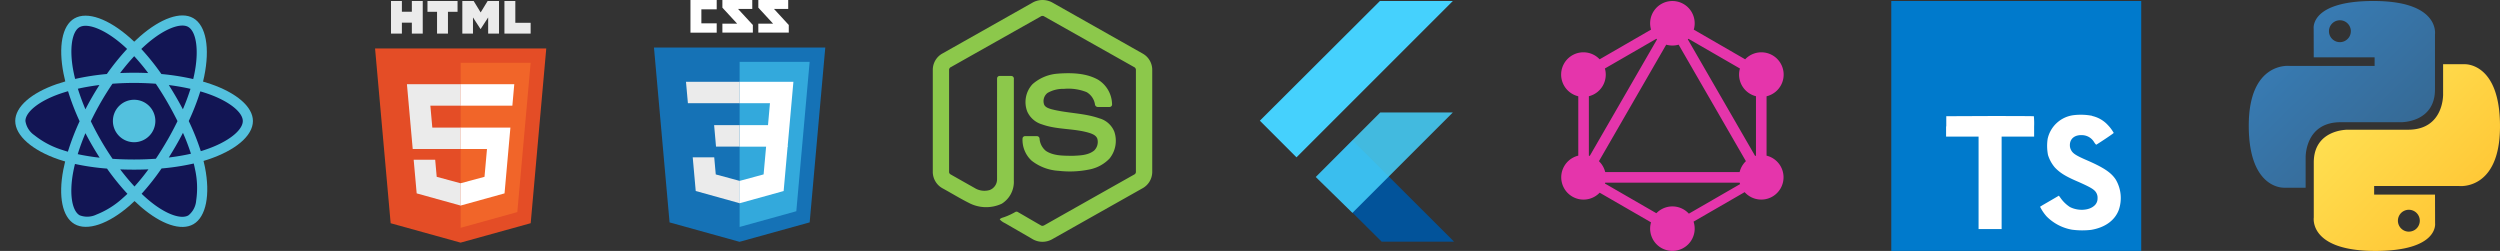 <svg xmlns="http://www.w3.org/2000/svg" xmlns:xlink="http://www.w3.org/1999/xlink" width="518.77" height="52.069" viewBox="0 0 518.77 52.069">
  <rect x="0" y="0" width="518.77" height="52.069" fill="#333333" stroke="none"/>
  <defs>
    <linearGradient id="linear-gradient" x1="0.13" y1="0.12" x2="0.796" y2="0.782" gradientUnits="objectBoundingBox">
      <stop offset="0" stop-color="#387eb8"/>
      <stop offset="1" stop-color="#366994"/>
    </linearGradient>
    <linearGradient id="linear-gradient-2" x1="0.191" y1="0.206" x2="0.907" y2="0.884" gradientUnits="objectBoundingBox">
      <stop offset="0" stop-color="#ffe052"/>
      <stop offset="1" stop-color="#ffc331"/>
    </linearGradient>
  </defs>
  <g id="Group_17" data-name="Group 17" transform="translate(-992 -1787.37)">
    <g id="react" transform="translate(992 1787.576)">
      <path id="Path_229" data-name="Path 229" d="M.754,25.665c0,4.195,4.1,8.111,10.554,10.318-1.29,6.492-.231,11.725,3.3,13.764,3.634,2.1,9.048.645,14.186-3.847,5.009,4.31,10.071,6.007,13.6,3.962,3.631-2.1,4.735-7.689,3.409-14.384C52.537,33.254,56.3,29.915,56.3,25.665c0-4.1-4.1-7.642-10.474-9.835,1.427-6.971.218-12.077-3.464-14.2-3.55-2.047-8.671-.263-13.753,4.16-5.288-4.695-10.358-6.128-14.036-4-3.546,2.053-4.558,7.381-3.264,13.993C5.068,17.959.754,21.584.754,25.665Z" transform="translate(-0.754 -0.785)" fill="none"/>
      <path id="Path_230" data-name="Path 230" d="M55.8,28.74q-.788-.27-1.588-.5.133-.539.245-1.083c1.2-5.835.416-10.536-2.268-12.083-2.573-1.484-6.782.063-11.032,3.762q-.628.548-1.228,1.127-.4-.385-.817-.755c-4.455-3.955-8.92-5.622-11.6-4.07-2.571,1.488-3.332,5.908-2.25,11.437q.162.821.365,1.634c-.632.179-1.242.371-1.826.574-5.222,1.821-8.558,4.675-8.558,7.634,0,3.057,3.58,6.124,9.02,7.983q.662.225,1.334.417-.218.875-.388,1.761c-1.032,5.434-.226,9.748,2.338,11.227,2.648,1.527,7.093-.043,11.422-3.826q.513-.449,1.029-.949.65.627,1.333,1.217c4.192,3.608,8.333,5.064,10.895,3.581,2.646-1.532,3.506-6.167,2.389-11.806q-.128-.646-.3-1.319.468-.138.917-.286c5.655-1.874,9.334-4.9,9.334-8,0-2.971-3.443-5.844-8.771-7.678Z" transform="translate(-12.08 -11.517)" fill="#53c1de"/>
      <path id="Path_231" data-name="Path 231" d="M62.12,49.946c-.27.089-.546.176-.828.259a49.461,49.461,0,0,0-2.5-6.249,49.439,49.439,0,0,0,2.4-6.158c.5.146.994.3,1.466.463,4.565,1.571,7.349,3.895,7.349,5.685,0,1.907-3.007,4.383-7.89,6ZM60.094,53.96a17.845,17.845,0,0,1,.237,6.511,4.355,4.355,0,0,1-1.615,3.062c-1.555.9-4.879-.27-8.464-3.355q-.617-.53-1.24-1.131a49.52,49.52,0,0,0,4.135-5.25,49.193,49.193,0,0,0,6.681-1.03Q59.978,53.376,60.094,53.96ZM39.605,63.378a4.355,4.355,0,0,1-3.46.13c-1.556-.9-2.2-4.362-1.321-9.009q.157-.824.36-1.638a49.555,49.555,0,0,0,6.648.962,51.28,51.28,0,0,0,4.234,5.232q-.459.444-.94.865a17.847,17.847,0,0,1-5.522,3.457ZM32.49,49.934a17.852,17.852,0,0,1-5.753-3.056A4.355,4.355,0,0,1,24.9,43.945c0-1.8,2.678-4.087,7.145-5.644q.841-.292,1.7-.534a50.541,50.541,0,0,0,2.4,6.23,51.308,51.308,0,0,0-2.434,6.319q-.613-.176-1.218-.381ZM34.875,33.7c-.927-4.738-.312-8.312,1.238-9.209,1.65-.955,5.3.407,9.146,3.822.246.218.493.447.74.683a50.5,50.5,0,0,0-4.2,5.2,51.493,51.493,0,0,0-6.583,1.023q-.189-.756-.339-1.52Zm21.278,5.254q-.723-1.249-1.5-2.467c1.574.2,3.082.463,4.5.786a44.95,44.95,0,0,1-1.579,4.248q-.684-1.3-1.419-2.567ZM47.476,30.5a45.067,45.067,0,0,1,2.9,3.5q-2.913-.138-5.83,0c.958-1.264,1.94-2.438,2.927-3.5Zm-8.733,8.466q-.726,1.259-1.392,2.551c-.614-1.455-1.139-2.887-1.567-4.268,1.407-.315,2.908-.572,4.472-.768Q39.47,37.706,38.743,38.966ZM40.3,51.559a44.87,44.87,0,0,1-4.546-.731c.436-1.406.972-2.868,1.6-4.355q.669,1.293,1.4,2.553.744,1.285,1.549,2.533Zm7.234,5.979c-1-1.078-1.995-2.27-2.968-3.552q1.417.056,2.886.056,1.508,0,2.978-.066A44.814,44.814,0,0,1,47.534,57.539ZM57.592,46.4a44.756,44.756,0,0,1,1.657,4.339,44.723,44.723,0,0,1-4.6.784q.782-1.24,1.514-2.51.744-1.291,1.431-2.614Zm-3.256,1.561q-1.121,1.947-2.367,3.818c-1.464.1-2.976.158-4.517.158s-3.028-.048-4.466-.141q-1.277-1.866-2.411-3.824T38.471,44q.974-2.027,2.1-3.977h0q1.123-1.949,2.392-3.808c1.467-.111,2.971-.169,4.492-.169s3.033.059,4.5.17q1.255,1.855,2.377,3.795t2.127,3.958q-.988,2.034-2.12,3.993Zm4.347-23.532c1.652.953,2.294,4.794,1.256,9.832q-.1.492-.222.981a50.483,50.483,0,0,0-6.6-1.042,49.5,49.5,0,0,0-4.17-5.2q.554-.534,1.134-1.04C53.729,24.783,57.133,23.532,58.684,24.426Z" transform="translate(-19.625 -19.045)" fill="#121554"/>
      <path id="Path_232" data-name="Path 232" d="M112.449,94.665a4.405,4.405,0,1,1-4.4,4.4,4.4,4.4,0,0,1,4.4-4.4" transform="translate(-84.621 -74.17)" fill="#53c1de"/>
    </g>
    <g id="html5" transform="translate(1069.83 1787.576)">
      <path id="Path_224" data-name="Path 224" d="M225.04,247.784l-3.233-36.262h35.525L254.1,247.778l-14.548,4.033Z" transform="translate(-221.807 -201.668)" fill="#e44d26"/>
      <path id="Path_225" data-name="Path 225" d="M441.807,282.488l11.755-3.259,2.766-30.983H441.807Z" transform="translate(-424.044 -235.427)" fill="#f16529"/>
      <path id="Path_226" data-name="Path 226" d="M314.835,312.332H308.95l-.406-4.554h6.291V303.33H303.683l.107,1.193,1.093,12.256h9.952Zm0,11.55-.02.005-4.953-1.338L309.546,319h-4.464l.623,6.983,9.11,2.529.02-.006Z" transform="translate(-297.072 -286.063)" fill="#ebebeb"/>
      <path id="Path_227" data-name="Path 227" d="M262.745,89.47h2.26V91.7h2.067V89.47h2.26v6.762h-2.26V93.968h-2.067v2.264h-2.26Zm9.56,2.242h-1.99V89.47h6.241v2.242h-1.991v4.519H272.3V91.712Zm5.241-2.242H279.9l1.45,2.376L282.8,89.47h2.358v6.762h-2.251V92.88l-1.555,2.4h-.039l-1.556-2.4v3.352h-2.211V89.47Zm8.737,0h2.261V94h3.179v2.235h-5.439Z" transform="translate(-259.44 -89.47)" fill="rgba(255,255,255,0.9)"/>
      <path id="Path_228" data-name="Path 228" d="M441.617,312.332v4.447h5.477l-.516,5.768-4.96,1.339v4.627l9.117-2.527.067-.752,1.045-11.708.109-1.194H441.617Zm0-9v4.447H452.36l.089-1,.2-2.255.106-1.193Z" transform="translate(-423.87 -286.063)" fill="#fff"/>
    </g>
    <g id="flutter-logo" transform="translate(1253.43 1787.576)">
      <path id="Path_233" data-name="Path 233" d="M36.353,76.683,22.84,63.259l7.468-7.6L51.374,76.683Z" transform="translate(-11.079 -26.746)" fill="#02539a" fill-rule="evenodd"/>
      <g id="Group_14" data-name="Group 14" transform="translate(0 0)">
        <path id="Path_234" data-name="Path 234" d="M22.52,57.963,35.913,44.57H50.97L30.135,65.406Z" transform="translate(-10.926 -21.44)" fill="rgba(69,209,253,0.85)" fill-rule="evenodd"/>
        <path id="Path_235" data-name="Path 235" d="M.29,25.061l7.6,7.6L40.334.22H25.2Z" transform="translate(-0.29 -0.22)" fill="#45d1fd" fill-rule="evenodd"/>
      </g>
    </g>
    <g id="nodejs-icon" transform="translate(1185.564 1787.37)">
      <path id="Path_252" data-name="Path 252" d="M21.316,1.12a4.208,4.208,0,0,1,4.108,0q9.381,5.3,18.763,10.6a3.862,3.862,0,0,1,1.951,3.326V36.3a3.9,3.9,0,0,1-2.1,3.4q-9.35,5.271-18.7,10.547a4.089,4.089,0,0,1-4.153-.115q-2.8-1.625-5.61-3.244a3.3,3.3,0,0,1-1.082-.779c.238-.321.665-.361,1.011-.5a13.093,13.093,0,0,0,2.213-1.033.517.517,0,0,1,.576.034c1.6.916,3.182,1.859,4.785,2.767.342.2.688-.065.981-.228q9.175-5.186,18.357-10.359a.607.607,0,0,0,.333-.6q.006-10.52,0-21.041a.658.658,0,0,0-.392-.656Q33.049,9.25,23.736,4A.647.647,0,0,0,23,4Q13.688,9.246,4.375,14.5a.65.65,0,0,0-.394.653q0,10.52,0,21.043a.6.6,0,0,0,.338.59Q6.805,38.2,9.295,39.6a3.844,3.844,0,0,0,3.111.416,2.36,2.36,0,0,0,1.528-2.217c.009-6.972,0-13.946.006-20.917a.525.525,0,0,1,.572-.536c.8-.005,1.594-.011,2.39,0a.551.551,0,0,1,.52.638c0,7.017.009,14.033-.005,21.05a5.337,5.337,0,0,1-2.5,4.82,7.686,7.686,0,0,1-6.87-.189C6.228,41.753,4.489,40.679,2.7,39.7a3.9,3.9,0,0,1-2.1-3.4V15.044a3.87,3.87,0,0,1,2.018-3.369Q11.969,6.4,21.316,1.12Z" transform="translate(-0.603 -0.584)" fill="#8cc84b"/>
      <path id="Path_253" data-name="Path 253" d="M112.311,85.672c2.718-.175,5.628-.1,8.074,1.235a6.106,6.106,0,0,1,2.977,5.284.572.572,0,0,1-.62.421c-.789,0-1.577.011-2.366-.005a.61.61,0,0,1-.571-.591,3.6,3.6,0,0,0-1.723-2.489,10.214,10.214,0,0,0-4.727-.676,6.417,6.417,0,0,0-3.384.843,2.144,2.144,0,0,0-.713,2.4c.253.6.948.8,1.517.975,3.276.857,6.747.771,9.96,1.9a4.689,4.689,0,0,1,3.087,2.746,5.866,5.866,0,0,1-.994,5.6,7.843,7.843,0,0,1-4.21,2.269,20.228,20.228,0,0,1-6.355.27,10.015,10.015,0,0,1-5.59-2.1,5.867,5.867,0,0,1-1.889-4.628.53.53,0,0,1,.58-.467c.794-.006,1.588-.009,2.383,0a.557.557,0,0,1,.569.55,3.61,3.61,0,0,0,1.343,2.534c1.614,1.041,3.639.97,5.488,1,1.531-.068,3.25-.088,4.5-1.1a2.485,2.485,0,0,0,.676-2.374c-.193-.7-.927-1.028-1.557-1.242-3.234-1.023-6.744-.652-9.946-1.809a4.841,4.841,0,0,1-3.057-2.664,5.456,5.456,0,0,1,1.09-5.677,8.8,8.8,0,0,1,5.46-2.194Z" transform="translate(-86.162 -70.409)" fill="#8cc84b"/>
    </g>
    <g id="css-5" transform="translate(1127.704 1787.37)">
      <path id="Path_245" data-name="Path 245" d="M397.583,1.857h-2.949l3.067,3.33V6.77h-6.319V4.916h3.067l-3.067-3.33V0h6.2Zm-7.455,0h-2.953l3.071,3.33V6.77h-6.321V4.916h3.067l-3.067-3.33V0h6.2Zm-7.383.076h-3.182V4.839h3.182V6.772H377.3V0h5.446Z" transform="translate(-369.727)" fill="#fff"/>
      <path id="Path_246" data-name="Path 246" d="M3.236,527.685,0,491.4H35.549l-3.24,36.279-14.557,4.035Z" transform="translate(0 -481.536)" fill="#1572b6"/>
      <path id="Path_247" data-name="Path 247" d="M885.5,673.464l11.763-3.262,2.766-31H885.5Z" transform="translate(-867.726 -626.37)" fill="#33a9dc"/>
      <path id="Path_248" data-name="Path 248" d="M885.5,854.5h5.889l.405-4.556H885.5V845.5h11.16l-.106,1.194-1.094,12.264H885.5Z" transform="translate(-867.726 -828.529)" fill="#fff"/>
      <path id="Path_249" data-name="Path 249" d="M410.357,1631.288h-.02l-4.956-1.339-.317-3.549H400.6l.624,6.987,9.117,2.537h.026v-4.637Z" transform="translate(-392.559 -1593.754)" fill="#ebebeb"/>
      <path id="Path_250" data-name="Path 250" d="M891.6,1506.2l-.536,5.956L886.1,1513.5v4.637l9.123-2.529.066-.753.775-8.651H891.6Z" transform="translate(-868.314 -1475.967)" fill="#fff"/>
      <path id="Path_251" data-name="Path 251" d="M342.048,845.5v4.45H331.3l-.092-1-.2-2.256L330.9,845.5Zm-.016,9v4.45h-4.9l-.086-1-.2-2.256-.106-1.194h5.293Z" transform="translate(-324.258 -828.529)" fill="#ebebeb"/>
    </g>
    <path id="graphql" d="M27.51,5.943,38.174,12.1a4.625,4.625,0,1,1,4.439,7.673V32.093a4.624,4.624,0,1,1-4.547,7.572l-10.6,6.119a4.622,4.622,0,1,1-8.824.149L7.982,39.777a4.625,4.625,0,1,1-4.438-7.685V19.773A4.625,4.625,0,1,1,7.978,12.1L18.645,5.936a4.622,4.622,0,1,1,8.864.007ZM26.4,7.84l10.69,6.172a4.617,4.617,0,0,0,3.327,5.75V32.1c-.06.015-.12.031-.179.048L26.274,7.964q.063-.061.124-.123Zm-6.513.126L5.924,32.147q-.091-.026-.182-.049V19.763a4.617,4.617,0,0,0,3.325-5.757l10.687-6.17q.065.067.132.131Zm4.484,1.1L38.328,33.237a4.64,4.64,0,0,0-1.3,2.256H9.13a4.6,4.6,0,0,0-1.3-2.251L21.791,9.063a4.67,4.67,0,0,0,2.579,0ZM26.5,44.127,37.117,38q-.048-.15-.085-.3H9.124q-.022.09-.048.179l10.672,6.162a4.628,4.628,0,0,1,6.748.094Z" transform="translate(1315.961 1787.576)" fill="#e535ab" fill-rule="evenodd"/>
    <g id="typescript" transform="translate(1384.457 1787.576)">
      <path id="Path_254" data-name="Path 254" d="M0,25.931V0H51.863V51.863H0" transform="translate(0 0)" fill="#007acc"/>
      <path id="Path_255" data-name="Path 255" d="M87.7,184.448v2.113h6.742V205.75h4.784V186.561h6.742v-2.075a16.16,16.16,0,0,0-.052-2.139c0-.039-4.11-.052-9.1-.052l-9.076.039v2.126l-.039-.013Zm30.3-2.165a6.278,6.278,0,0,1,3.241,1.854,8.158,8.158,0,0,1,1.245,1.66c0,.078-2.243,1.595-3.6,2.438-.052.039-.259-.182-.467-.519a2.965,2.965,0,0,0-2.438-1.452c-1.556-.1-2.593.713-2.593,2.075a2.049,2.049,0,0,0,.233.985c.35.713,1,1.141,3.008,2.023,3.708,1.595,5.316,2.645,6.288,4.149a7.555,7.555,0,0,1,.609,6.314c-.83,2.165-2.852,3.63-5.744,4.11a16.175,16.175,0,0,1-3.955-.039,9.789,9.789,0,0,1-5.277-2.762,9.268,9.268,0,0,1-1.348-2l.493-.311,1.945-1.128,1.465-.856.337.454a7.056,7.056,0,0,0,1.945,1.893c1.686.869,3.942.752,5.057-.259a1.943,1.943,0,0,0,.687-1.556,2,2,0,0,0-.389-1.323c-.415-.57-1.245-1.037-3.579-2.074-2.684-1.141-3.825-1.867-4.888-2.982a7.365,7.365,0,0,1-1.426-2.593,9.929,9.929,0,0,1-.078-3.332,6.317,6.317,0,0,1,5.316-4.927,12.567,12.567,0,0,1,3.942.13l-.026.026Z" transform="translate(-76.329 -158.425)" fill="#fff"/>
    </g>
    <g id="python-5" transform="translate(1458.636 1787.576)">
      <path id="Path_243" data-name="Path 243" d="M26.024.072c-13.235,0-12.409,5.739-12.409,5.739l.015,5.946H26.26v1.785H8.614S.145,12.582.145,25.936,7.537,38.817,7.537,38.817h4.411v-6.2s-.238-7.392,7.274-7.392H31.749s7.038.114,7.038-6.8V6.992S39.856.072,26.024.072Zm-6.964,4a2.27,2.27,0,1,1-1.607.665,2.27,2.27,0,0,1,1.607-.665Z" transform="translate(-0.145 -0.072)" fill="url(#linear-gradient)"/>
      <path id="Path_244" data-name="Path 244" d="M78.926,103.068c13.235,0,12.409-5.739,12.409-5.739l-.015-5.946H78.69V89.6H96.336s8.469.96,8.469-12.394-7.392-12.881-7.392-12.881H93v6.2s.238,7.392-7.274,7.392H73.2s-7.038-.114-7.038,6.8V96.148s-1.069,6.92,12.763,6.92Zm6.964-4A2.27,2.27,0,1,1,87.5,98.4a2.27,2.27,0,0,1-1.607.665Z" transform="translate(-52.671 -51.205)" fill="url(#linear-gradient-2)"/>
    </g>
  </g>
</svg>
